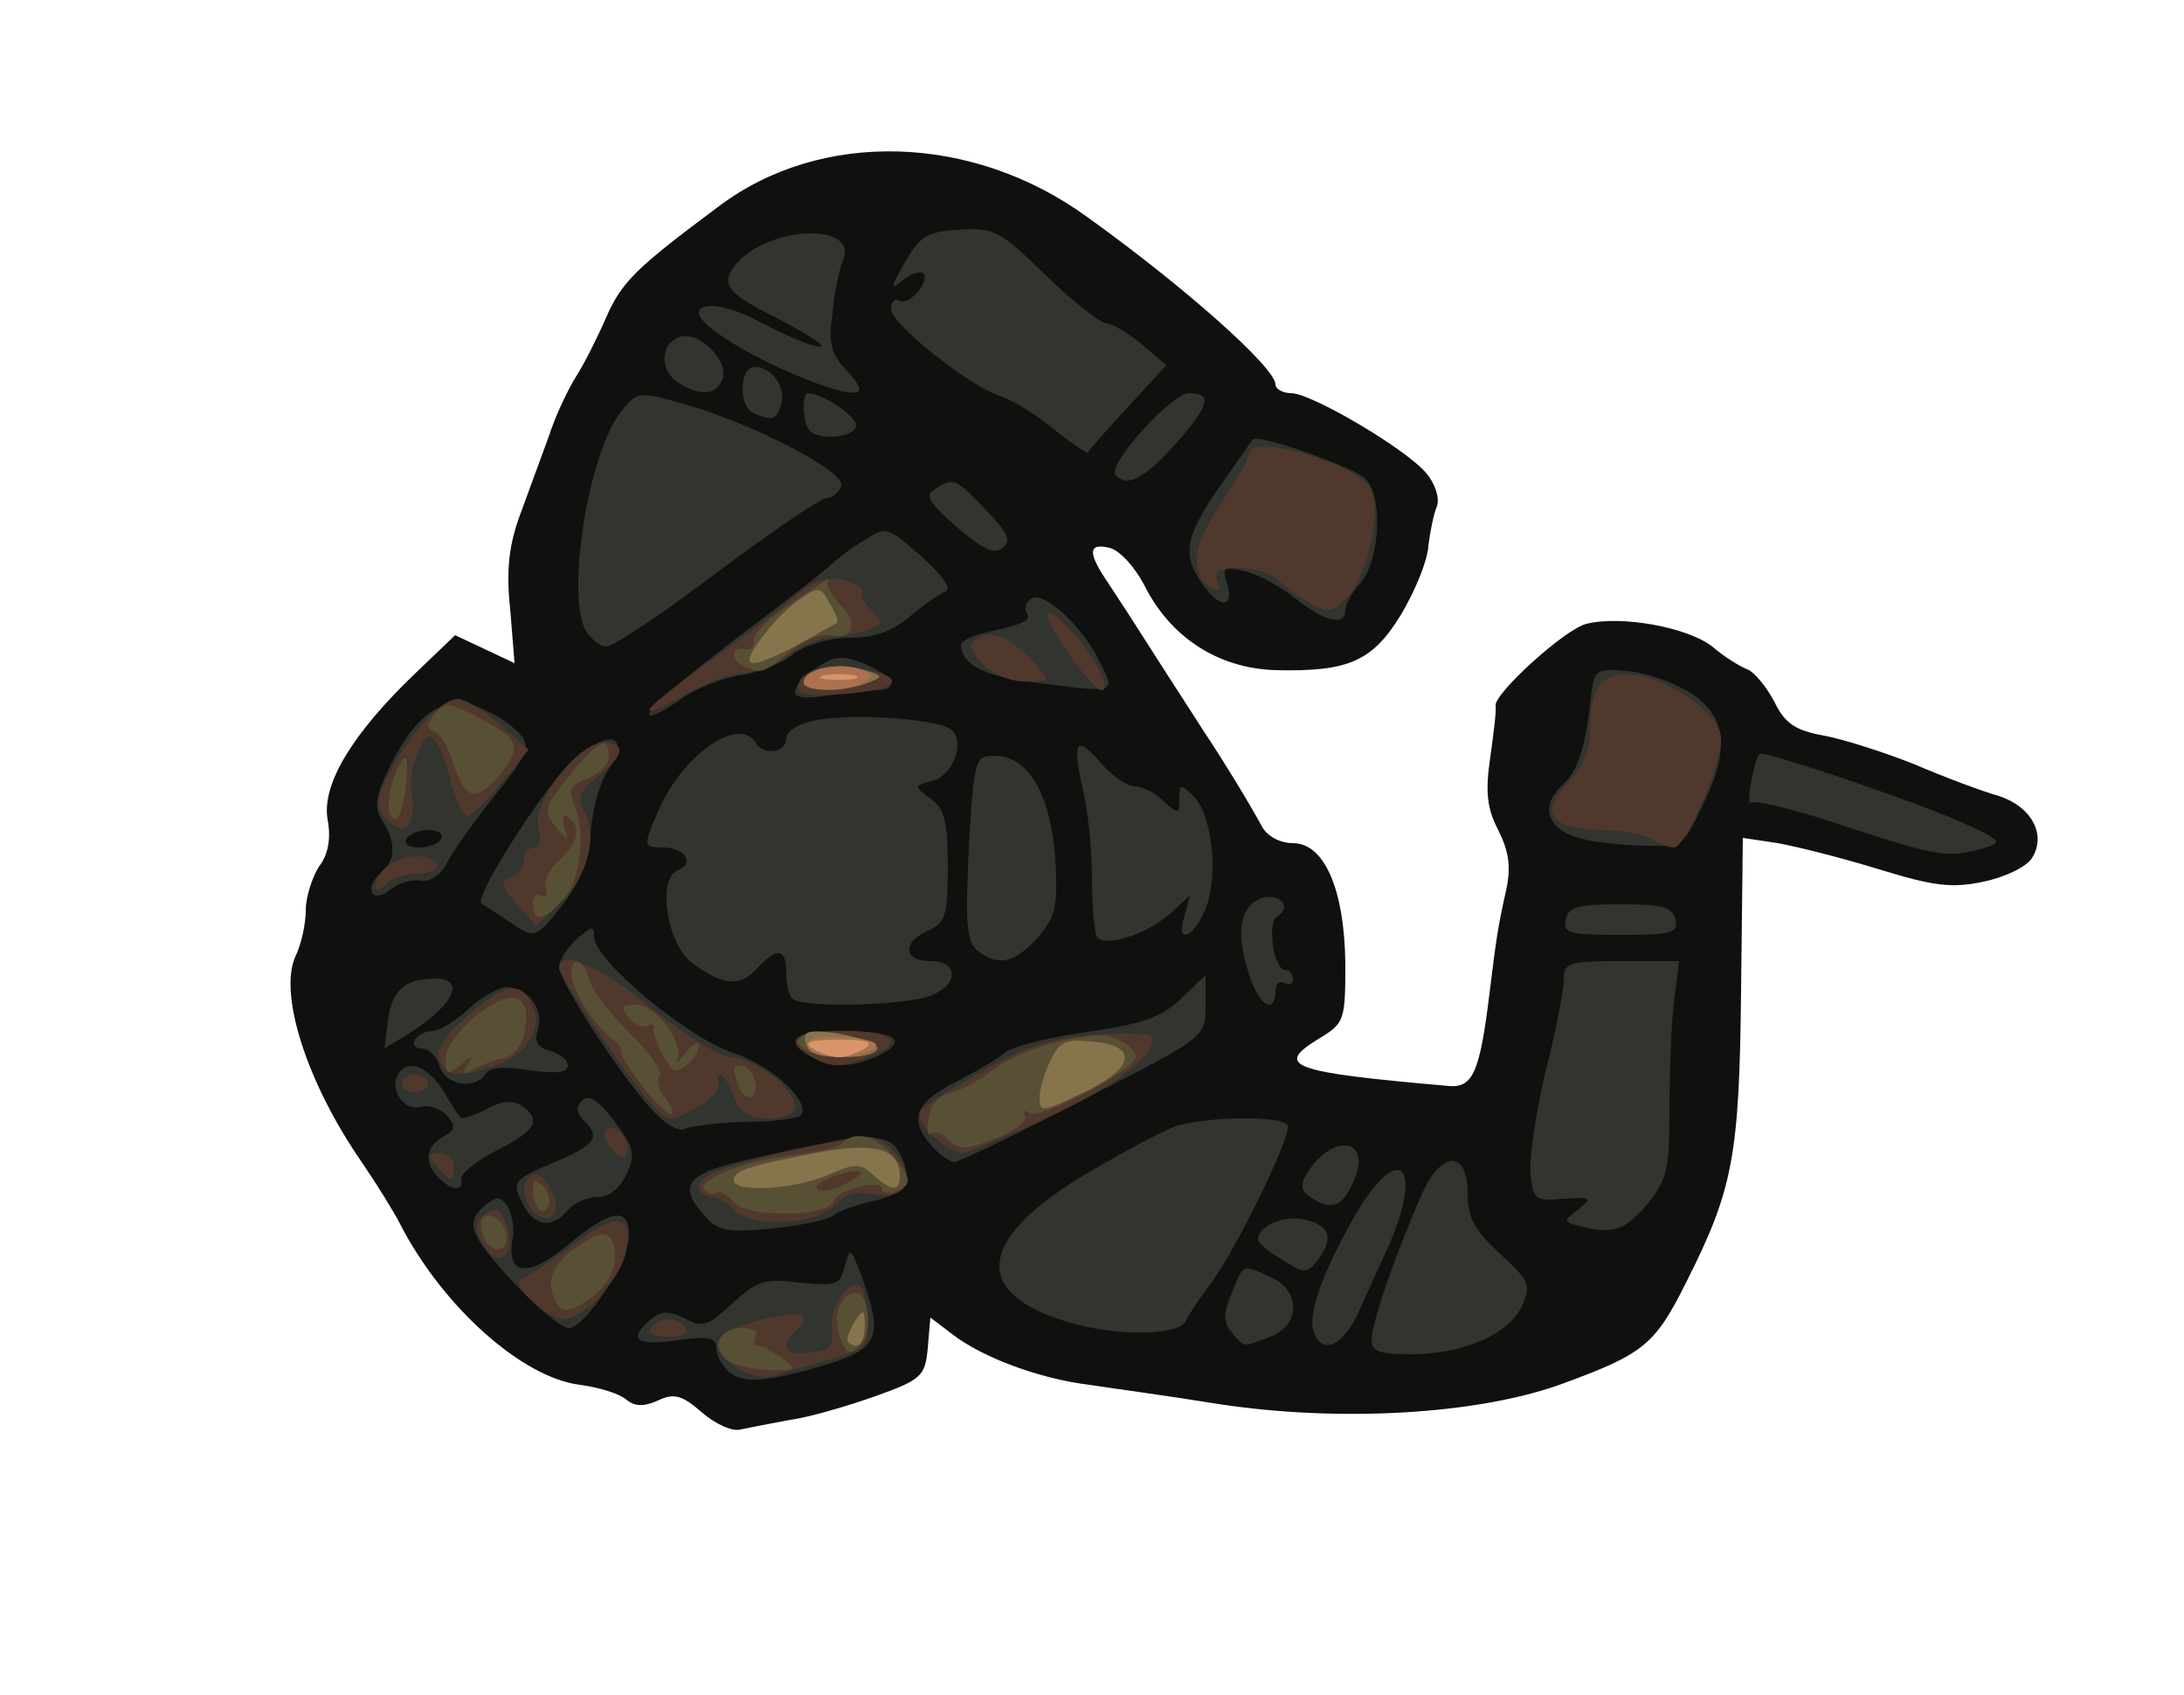<!DOCTYPE svg PUBLIC "-//W3C//DTD SVG 20010904//EN" "http://www.w3.org/TR/2001/REC-SVG-20010904/DTD/svg10.dtd">
<svg version="1.0" xmlns="http://www.w3.org/2000/svg" width="250px" height="194px" viewBox="0 0 2500 1940" preserveAspectRatio="xMidYMid meet">
<g id="layer101" fill="#10100e" stroke="none">
<path d="M804 1617 c-23 -20 -32 -23 -51 -14 -16 7 -26 7 -36 -1 -8 -7 -31 -14 -53 -17 -66 -8 -157 -89 -206 -184 -7 -14 -27 -46 -44 -71 -63 -91 -95 -192 -76 -235 7 -14 12 -38 12 -53 0 -15 7 -37 15 -50 11 -14 14 -33 10 -54 -7 -40 28 -98 100 -167 l46 -44 34 16 34 16 -5 -62 c-5 -45 -1 -74 11 -107 9 -25 24 -65 33 -90 8 -25 23 -56 32 -70 9 -14 24 -44 34 -67 18 -41 35 -57 129 -127 117 -88 290 -83 421 12 113 81 216 173 216 192 0 5 8 10 18 10 23 0 132 64 155 92 10 12 15 28 12 37 -4 9 -8 30 -10 46 -1 17 -15 51 -31 78 -33 54 -60 66 -144 64 -65 -2 -120 -37 -150 -97 -11 -21 -28 -40 -40 -43 -25 -6 -25 6 -1 41 10 15 34 52 53 82 19 30 44 68 54 84 26 39 55 87 68 111 6 12 21 20 36 20 36 0 59 53 60 138 0 64 -1 68 -29 85 -53 32 -36 39 148 55 27 2 35 -16 46 -106 8 -64 9 -73 19 -118 6 -27 3 -45 -9 -69 -13 -25 -15 -44 -9 -84 4 -28 7 -54 6 -58 -3 -13 79 -88 104 -94 40 -10 116 4 144 26 14 12 32 23 40 26 8 3 22 20 31 37 12 25 24 33 57 39 22 4 69 19 104 33 35 15 78 31 96 36 37 12 55 44 38 71 -6 10 -31 22 -55 27 -37 8 -58 5 -120 -14 -42 -13 -94 -26 -116 -30 l-40 -6 -2 174 c-2 190 -9 228 -63 335 -36 72 -49 82 -145 117 -96 34 -252 43 -390 22 -55 -9 -122 -18 -148 -22 -57 -7 -122 -31 -157 -58 l-25 -19 -3 35 c-3 32 -7 36 -60 55 -31 11 -75 24 -97 27 -22 4 -47 9 -57 11 -9 3 -29 -6 -44 -19z"/>
</g>
<g id="layer102" fill="#31342f" stroke="none">
<path d="M832 1568 c-7 -7 -12 -18 -12 -26 0 -11 -10 -13 -45 -8 -47 7 -57 -1 -30 -24 13 -10 20 -10 39 -1 20 11 26 9 54 -17 28 -26 37 -29 77 -24 42 4 47 3 52 -19 6 -22 7 -21 19 11 26 71 20 84 -44 103 -68 20 -94 21 -110 5z"/>
<path d="M1570 1533 c0 -18 27 -97 57 -165 22 -51 53 -53 53 -2 0 28 8 42 37 69 34 31 36 36 25 60 -15 32 -67 55 -127 55 -36 0 -45 -3 -45 -17z"/>
<path d="M1410 1525 c-10 -12 -10 -21 0 -45 14 -35 12 -33 45 -18 34 15 34 55 -1 68 -32 12 -29 13 -44 -5z"/>
<path d="M1504 1525 c-8 -19 10 -69 46 -132 51 -89 81 -61 39 34 -12 27 -27 59 -33 73 -18 40 -42 52 -52 25z"/>
<path d="M1222 1513 c-110 -33 -103 -94 17 -167 42 -25 89 -50 104 -56 33 -12 124 -14 131 -2 6 9 -62 149 -91 185 -12 16 -23 33 -25 38 -6 18 -81 19 -136 2z"/>
<path d="M588 1468 c-52 -56 -56 -69 -32 -89 13 -10 17 -10 25 2 5 8 8 24 6 36 -8 43 17 46 63 8 49 -41 70 -44 70 -12 0 30 -50 107 -69 107 -8 0 -36 -23 -63 -52z"/>
<path d="M1468 1442 c-16 -9 -28 -20 -28 -23 0 -16 30 -29 54 -23 29 7 33 21 14 47 -12 15 -15 15 -40 -1z"/>
<path d="M808 1393 c-34 -37 -23 -50 53 -67 132 -30 155 -31 169 -6 16 30 7 47 -32 55 -18 4 -38 11 -44 16 -6 5 -38 12 -70 15 -50 5 -62 3 -76 -13z"/>
<path d="M1807 1403 c-18 -5 -18 -5 0 -19 16 -13 15 -14 -17 -12 -33 3 -35 1 -38 -28 -2 -18 6 -70 17 -117 12 -46 21 -94 21 -106 0 -19 5 -21 66 -21 l66 0 -6 48 c-3 26 -5 81 -5 123 0 68 -3 80 -26 108 -26 30 -39 34 -78 24z"/>
<path d="M600 1381 c-15 -29 -14 -30 35 -51 47 -20 53 -28 33 -48 -8 -8 -9 -15 -2 -22 8 -8 19 -1 37 23 23 31 25 38 14 61 -7 16 -20 26 -33 26 -12 0 -27 7 -34 15 -17 21 -37 19 -50 -4z"/>
<path d="M1500 1370 c-11 -7 -12 -14 -4 -27 30 -48 76 -40 53 10 -13 29 -25 33 -49 17z"/>
<path d="M502 1348 c-17 -17 -15 -35 5 -47 14 -7 15 -12 5 -24 -7 -8 -21 -13 -31 -10 -19 5 -36 -21 -25 -38 10 -17 34 -9 51 19 9 15 18 29 20 31 2 2 15 -2 29 -9 17 -10 30 -11 40 -5 25 16 18 29 -28 52 -23 12 -42 27 -40 33 3 14 -11 13 -26 -2z"/>
<path d="M1067 1312 c-27 -30 -20 -50 26 -73 23 -12 49 -27 57 -34 8 -7 51 -18 95 -24 63 -9 85 -17 107 -38 l28 -27 0 36 c0 35 0 35 -139 106 -77 40 -143 72 -149 72 -5 0 -16 -8 -25 -18z"/>
<path d="M748 1272 c-37 -39 -108 -149 -108 -165 0 -8 9 -22 20 -32 17 -15 20 -16 20 -3 0 27 106 115 159 133 46 15 91 58 77 72 -3 3 -32 7 -63 7 -32 1 -63 5 -69 8 -6 4 -22 -5 -36 -20z"/>
<path d="M503 1220 c-3 -11 -12 -20 -20 -20 -8 0 -11 -4 -8 -10 3 -5 12 -10 20 -10 8 0 26 -11 41 -25 15 -14 35 -25 44 -25 24 0 43 25 36 48 -5 14 -1 21 14 25 11 3 20 10 20 17 0 8 -14 9 -44 5 -28 -5 -46 -3 -50 4 -12 19 -47 13 -53 -9z"/>
<path d="M928 1209 c-32 -18 -19 -29 36 -29 62 0 78 11 40 29 -30 13 -53 14 -76 0z"/>
<path d="M444 1169 c4 -35 19 -49 54 -49 36 0 22 30 -30 63 l-28 17 4 -31z"/>
<path d="M907 1143 c-4 -3 -7 -17 -7 -30 0 -28 -11 -29 -34 -4 -19 21 -39 19 -74 -7 -29 -22 -40 -97 -16 -106 20 -8 8 -26 -17 -26 -23 0 -23 -2 -5 -43 28 -64 92 -108 111 -77 9 15 35 12 35 -5 0 -8 14 -17 35 -21 44 -8 142 -1 155 12 15 15 0 52 -23 58 -21 5 -21 6 -2 20 16 11 20 26 20 78 0 56 -3 64 -22 73 -31 13 -29 35 2 35 33 0 33 28 -1 40 -29 11 -147 14 -157 3z"/>
<path d="M1431 1119 c-16 -47 -13 -77 8 -89 21 -11 43 6 23 19 -12 7 -4 61 9 61 5 0 9 5 9 11 0 5 -4 7 -10 4 -5 -3 -10 1 -10 9 0 27 -18 18 -29 -15z"/>
<path d="M1119 1088 c-13 -11 -14 -31 -10 -118 6 -102 7 -105 30 -105 38 0 64 45 69 118 3 54 1 65 -20 90 -26 29 -46 34 -69 15z"/>
<path d="M1256 1073 c-3 -3 -6 -34 -6 -67 0 -34 -5 -81 -11 -105 -12 -54 -7 -60 22 -27 12 14 29 26 38 26 8 0 23 7 33 17 17 15 18 15 18 -3 0 -17 1 -17 16 -3 22 22 29 92 14 129 -14 35 -35 41 -24 8 l6 -23 -23 21 c-26 23 -72 38 -83 27z"/>
<path d="M580 1053 c-14 -9 -27 -18 -29 -19 -9 -7 73 -135 105 -164 42 -37 67 -29 39 13 -9 14 -17 45 -19 70 -2 30 -11 55 -30 80 -33 42 -33 43 -66 20z"/>
<path d="M1792 1053 c3 -15 14 -18 63 -18 49 0 60 3 63 18 3 15 -5 17 -63 17 -58 0 -66 -2 -63 -17z"/>
<path d="M426 1022 c-3 -6 1 -15 9 -22 18 -15 19 -34 3 -60 -10 -16 -9 -27 9 -64 30 -61 63 -82 102 -66 16 6 36 19 45 29 14 15 12 22 -28 72 -24 30 -49 65 -55 78 -7 13 -20 21 -30 19 -10 -2 -25 3 -34 10 -9 8 -18 9 -21 4z m79 -62 c3 -5 -3 -10 -14 -10 -11 0 -23 5 -26 10 -3 6 3 10 14 10 11 0 23 -4 26 -10z"/>
<path d="M2113 946 c-56 -19 -105 -31 -109 -27 -6 5 4 -50 10 -56 4 -5 183 56 231 78 47 21 48 23 25 30 -41 11 -50 10 -157 -25z"/>
<path d="M1811 960 c-39 -9 -49 -36 -24 -60 20 -18 28 -43 35 -110 3 -23 7 -25 41 -22 21 2 53 13 72 25 42 27 46 65 13 131 -21 44 -22 45 -67 44 -25 -1 -57 -4 -70 -8z"/>
<path d="M766 792 c17 -15 64 -52 104 -82 40 -30 78 -60 84 -66 6 -6 22 -18 36 -26 24 -16 26 -15 65 19 25 23 35 37 27 40 -7 3 -26 16 -41 29 -20 17 -41 24 -69 24 -23 0 -49 8 -63 18 -13 11 -41 22 -62 25 -20 3 -50 15 -66 26 -42 30 -52 25 -15 -7z"/>
<path d="M910 792 c0 -7 11 -19 25 -28 21 -14 30 -14 55 -4 33 14 40 30 13 30 -10 0 -35 3 -55 6 -25 4 -38 3 -38 -4z"/>
<path d="M1176 780 c-52 -7 -75 -20 -76 -42 0 -4 12 -10 28 -14 46 -10 53 -14 47 -23 -3 -5 0 -13 6 -16 13 -9 56 30 75 67 22 43 27 42 -80 28z"/>
<path d="M670 721 c-22 -43 4 -204 41 -250 18 -23 21 -23 67 -10 81 22 191 79 185 95 -3 8 -10 14 -17 14 -6 0 -62 38 -125 85 -62 47 -119 85 -127 85 -7 0 -18 -9 -24 -19z"/>
<path d="M1484 686 c-17 -14 -43 -28 -58 -32 -25 -6 -28 -5 -21 15 8 28 -10 27 -29 -1 -23 -33 -20 -53 20 -111 20 -28 37 -53 38 -54 6 -7 113 31 128 44 22 20 18 96 -6 122 -9 10 -16 23 -16 29 0 19 -22 14 -56 -12z"/>
<path d="M1095 603 c-32 -28 -37 -36 -25 -43 22 -14 23 -13 58 23 26 27 30 36 20 44 -10 8 -23 2 -53 -24z"/>
<path d="M1277 544 c-11 -11 64 -94 84 -94 28 0 23 15 -17 60 -35 38 -53 48 -67 34z"/>
<path d="M1206 491 c-21 -17 -47 -33 -59 -37 -35 -10 -127 -83 -127 -100 0 -8 4 -13 9 -10 11 7 36 -22 28 -31 -4 -3 -14 0 -24 8 -14 12 -14 9 3 -21 17 -30 26 -35 62 -37 39 -3 47 1 99 52 31 30 63 55 69 55 7 0 25 11 41 24 l28 24 -44 48 c-25 27 -45 50 -46 52 -1 1 -19 -11 -39 -27z"/>
<path d="M927 493 c-8 -7 -10 -43 -2 -43 16 0 55 26 55 37 0 13 -41 18 -53 6z"/>
<path d="M863 473 c-18 -7 -17 -53 1 -53 20 0 37 25 30 44 -6 17 -10 18 -31 9z"/>
<path d="M778 439 c-23 -13 -23 -45 -1 -53 22 -9 58 27 50 48 -7 18 -24 20 -49 5z"/>
<path d="M950 444 c-70 -23 -150 -69 -150 -86 0 -13 33 -9 65 8 17 9 40 20 53 25 40 15 23 0 -27 -26 -59 -29 -67 -40 -49 -62 37 -45 141 -49 123 -5 -4 9 -10 36 -12 60 -5 35 -2 47 17 67 23 25 17 30 -20 19z"/>
</g>
<g id="layer103" fill="#51382c" stroke="none">
<path d="M843 1565 c-35 -24 -28 -40 23 -53 49 -13 66 -10 46 10 -20 20 -14 30 16 26 23 -2 27 -7 24 -29 -2 -25 22 -58 34 -46 3 3 7 20 7 38 2 30 -1 33 -43 45 -25 7 -54 15 -65 19 -11 3 -30 -1 -42 -10z"/>
<path d="M745 1520 c3 -5 12 -10 20 -10 8 0 17 5 20 10 4 6 -5 10 -20 10 -15 0 -24 -4 -20 -10z"/>
<path d="M608 1488 c-16 -16 -18 -23 -8 -26 7 -3 34 -20 58 -39 49 -37 69 -33 58 12 -8 32 -49 75 -71 75 -8 0 -25 -10 -37 -22z"/>
<path d="M551 1421 c-8 -14 -7 -22 4 -31 11 -9 16 -7 23 7 10 20 6 43 -8 43 -5 0 -14 -9 -19 -19z"/>
<path d="M612 1388 c-14 -14 -16 -35 -3 -43 14 -8 35 35 24 46 -5 5 -14 4 -21 -3z"/>
<path d="M839 1384 c-6 -8 -18 -14 -25 -14 -8 0 -14 -6 -14 -13 0 -13 41 -27 143 -48 54 -12 59 -11 79 8 29 30 17 57 -21 50 -21 -4 -34 -1 -46 13 -21 23 -98 25 -116 4z"/>
<path d="M500 1335 c-10 -12 -10 -15 4 -15 9 0 16 7 16 15 0 8 -2 15 -4 15 -2 0 -9 -7 -16 -15z"/>
<path d="M701 1316 c-8 -9 -11 -19 -7 -23 9 -9 29 13 24 27 -2 8 -8 7 -17 -4z"/>
<path d="M1070 1302 c-13 -10 -20 -24 -17 -30 4 -6 37 -27 73 -47 51 -29 79 -37 130 -41 35 -2 64 -1 64 4 -1 23 -45 56 -123 92 -48 22 -91 40 -96 40 -5 0 -19 -8 -31 -18z"/>
<path d="M740 1257 c-33 -40 -100 -140 -100 -149 0 -23 48 -2 107 47 38 30 78 55 89 55 26 0 74 36 74 56 0 9 -11 14 -30 14 -23 0 -33 -6 -40 -25 -9 -25 -22 -35 -17 -14 1 6 -11 19 -28 28 -30 17 -30 17 -55 -12z"/>
<path d="M460 1240 c0 -5 7 -10 15 -10 8 0 15 5 15 10 0 6 -7 10 -15 10 -8 0 -15 -4 -15 -10z"/>
<path d="M503 1213 c-5 -11 5 -27 32 -50 43 -37 60 -41 73 -15 15 26 -3 58 -39 71 -44 15 -59 14 -66 -6z"/>
<path d="M928 1209 c-32 -18 -19 -29 37 -29 59 0 72 14 29 30 -32 12 -44 12 -66 -1z"/>
<path d="M592 1035 c-19 -21 -20 -26 -7 -31 8 -4 15 -12 15 -20 0 -8 5 -14 11 -14 7 0 9 -9 5 -23 -7 -29 46 -97 75 -97 26 0 24 15 -7 39 -21 16 -23 23 -15 40 16 28 3 75 -28 105 l-27 26 -22 -25z"/>
<path d="M430 1014 c0 -17 23 -34 47 -34 13 0 23 5 23 10 0 6 -10 10 -23 10 -13 0 -28 5 -35 12 -7 7 -12 8 -12 2z"/>
<path d="M1890 960 c-8 -5 -34 -10 -56 -10 -58 0 -73 -20 -39 -54 15 -15 25 -37 25 -53 0 -54 10 -70 42 -71 41 -1 108 44 108 73 0 31 -40 125 -54 125 -6 0 -18 -5 -26 -10z"/>
<path d="M440 935 c-11 -13 -9 -22 6 -51 25 -47 59 -84 78 -84 9 0 30 13 48 29 l33 29 -30 37 c-17 21 -34 38 -40 39 -5 0 -14 -19 -20 -43 -6 -25 -16 -46 -22 -48 -10 -4 -26 42 -22 63 7 40 -9 55 -31 29z"/>
<path d="M744 811 c4 -6 33 -29 64 -51 31 -22 74 -54 94 -71 29 -25 42 -30 64 -25 14 4 24 10 21 13 -3 3 1 12 10 21 14 14 14 17 -3 23 -11 4 -30 8 -42 8 -13 1 -35 10 -49 21 -14 11 -37 20 -51 20 -14 0 -45 12 -70 26 -25 15 -42 21 -38 15z"/>
<path d="M916 792 c-11 -18 23 -35 60 -29 36 6 51 13 43 21 -11 9 -98 16 -103 8z"/>
<path d="M1221 745 c-32 -48 -29 -60 6 -22 27 29 46 67 34 67 -5 0 -23 -20 -40 -45z"/>
<path d="M1124 759 c-15 -17 -16 -22 -4 -29 16 -10 37 0 64 29 19 21 19 21 -11 21 -17 0 -38 -9 -49 -21z"/>
<path d="M1495 688 c-11 -7 -26 -18 -33 -25 -7 -7 -27 -13 -44 -13 -23 0 -29 4 -24 16 3 9 2 12 -5 8 -28 -17 -25 -47 8 -97 18 -27 33 -53 33 -58 0 -24 124 12 139 40 13 23 -3 97 -24 121 -21 23 -23 23 -50 8z"/>
</g>
<g id="layer104" fill="#585034" stroke="none">
<path d="M829 1554 c-14 -17 -3 -34 22 -34 11 0 17 5 14 10 -3 6 -2 10 2 10 5 0 18 7 29 15 18 13 16 14 -19 13 -20 -1 -42 -7 -48 -14z"/>
<path d="M961 1529 c-8 -23 1 -49 19 -49 15 0 19 45 5 59 -12 13 -16 11 -24 -10z"/>
<path d="M634 1485 c-9 -22 1 -42 31 -61 21 -14 28 -15 35 -5 11 19 1 49 -23 66 -27 19 -36 19 -43 0z"/>
<path d="M553 1415 c-3 -9 -3 -18 0 -21 9 -9 27 6 27 22 0 19 -19 18 -27 -1z"/>
<path d="M617 1384 c-4 -4 -7 -14 -7 -23 0 -11 3 -12 11 -4 6 6 10 16 7 23 -2 6 -7 8 -11 4z"/>
<path d="M840 1376 c-7 -9 -16 -14 -20 -11 -5 3 -11 1 -14 -4 -7 -10 43 -31 89 -37 56 -8 64 -10 71 -17 13 -13 37 -7 55 15 23 26 24 34 4 42 -8 3 -15 2 -15 -3 0 -12 -51 0 -56 14 -7 18 -98 19 -114 1z m145 -34 c-6 -7 -55 11 -50 18 3 5 16 3 29 -3 14 -7 23 -13 21 -15z"/>
<path d="M1086 1305 c-7 -8 -17 -11 -20 -8 -4 4 -5 -4 -3 -18 2 -14 12 -25 23 -28 10 -1 33 -13 50 -26 27 -21 80 -38 124 -40 17 0 40 14 40 25 0 14 -109 72 -121 64 -7 -4 -9 -3 -6 3 4 6 -11 17 -33 26 -34 13 -42 13 -54 2z"/>
<path d="M737 1245 c-15 -19 -27 -38 -26 -41 0 -4 -3 -10 -8 -13 -19 -14 -44 -50 -48 -70 -5 -28 12 -27 20 2 4 12 25 39 46 60 22 21 37 42 34 48 -4 5 -1 17 6 25 6 8 10 16 8 19 -3 2 -17 -11 -32 -30z"/>
<path d="M846 1244 c-8 -21 -8 -24 3 -24 12 0 22 28 12 35 -5 3 -12 -2 -15 -11z"/>
<path d="M510 1212 c0 -25 56 -74 79 -70 10 3 15 12 13 28 -3 28 -13 40 -33 43 -8 2 -20 7 -28 11 -11 7 -12 6 -6 -5 8 -12 6 -12 -8 0 -15 12 -17 11 -17 -7z"/>
<path d="M759 1208 c-7 -13 -12 -27 -11 -31 1 -5 -2 -6 -7 -3 -5 3 -14 -1 -21 -9 -10 -12 -9 -15 8 -15 23 0 56 44 47 63 -4 7 1 3 9 -7 9 -11 16 -15 16 -9 0 6 -6 16 -14 22 -12 10 -17 8 -27 -11z"/>
<path d="M921 1201 c-9 -6 -10 -10 -2 -16 16 -9 92 5 85 16 -7 11 -65 12 -83 0z"/>
<path d="M610 1034 c0 -8 4 -12 10 -9 5 3 7 0 5 -8 -3 -7 3 -22 15 -32 22 -20 26 -40 10 -50 -6 -4 -7 1 -4 12 5 16 4 16 -10 -1 -14 -17 -13 -22 15 -57 33 -42 46 -48 46 -23 0 9 -11 20 -25 25 -18 7 -22 13 -16 27 15 31 9 90 -11 111 -22 25 -35 27 -35 5z"/>
<path d="M445 918 c1 -13 6 -32 12 -42 8 -15 10 -11 8 20 -2 21 -7 40 -12 41 -5 2 -8 -7 -8 -19z"/>
<path d="M520 876 c-6 -19 -16 -37 -23 -39 -9 -3 -9 -8 1 -20 12 -14 17 -13 53 6 44 23 47 32 20 65 -26 30 -38 28 -51 -12z"/>
<path d="M853 763 c-7 -2 -13 -9 -13 -14 0 -5 6 -8 13 -6 6 1 11 -3 10 -10 -2 -7 19 -27 45 -44 26 -18 44 -29 40 -25 -3 4 2 16 13 27 22 22 16 43 -11 36 -10 -2 -31 6 -46 19 -31 25 -32 25 -51 17z"/>
</g>
<g id="layer105" fill="#86754c" stroke="none">
<path d="M970 1533 c0 -5 5 -15 10 -23 8 -12 10 -11 10 8 0 12 -4 22 -10 22 -5 0 -10 -3 -10 -7z"/>
<path d="M840 1351 c0 -11 14 -16 97 -32 66 -12 93 -4 93 27 0 18 -9 18 -30 -1 -15 -14 -21 -14 -53 0 -40 17 -107 20 -107 6z"/>
<path d="M1190 1255 c0 -8 5 -26 12 -40 10 -22 17 -26 47 -23 53 4 51 29 -4 56 -54 26 -55 26 -55 7z"/>
<path d="M925 1199 c-4 -6 -5 -13 -2 -16 9 -9 87 8 81 18 -7 13 -71 11 -79 -2z"/>
<path d="M920 781 c0 -15 35 -23 66 -15 25 7 26 8 9 15 -28 11 -75 11 -75 0z"/>
<path d="M872 730 c12 -17 32 -37 45 -45 20 -14 23 -13 33 6 7 11 10 21 8 22 -2 1 -22 12 -45 25 -57 30 -68 28 -41 -8z"/>
</g>
<g id="layer106" fill="#ac7250" stroke="none">
<path d="M926 1201 c-8 -13 10 -17 51 -13 25 3 31 7 22 13 -18 12 -66 11 -73 0z"/>
<path d="M920 781 c0 -14 37 -23 61 -16 17 6 19 9 8 16 -19 12 -69 11 -69 0z"/>
</g>
<g id="layer107" fill="#d89569" stroke="none">
<path d="M930 1200 c-11 -7 -3 -10 30 -10 33 0 41 3 30 10 -8 5 -22 10 -30 10 -8 0 -22 -5 -30 -10z"/>
<path d="M943 773 c9 -2 25 -2 35 0 9 3 1 5 -18 5 -19 0 -27 -2 -17 -5z"/>
</g>


</svg>
